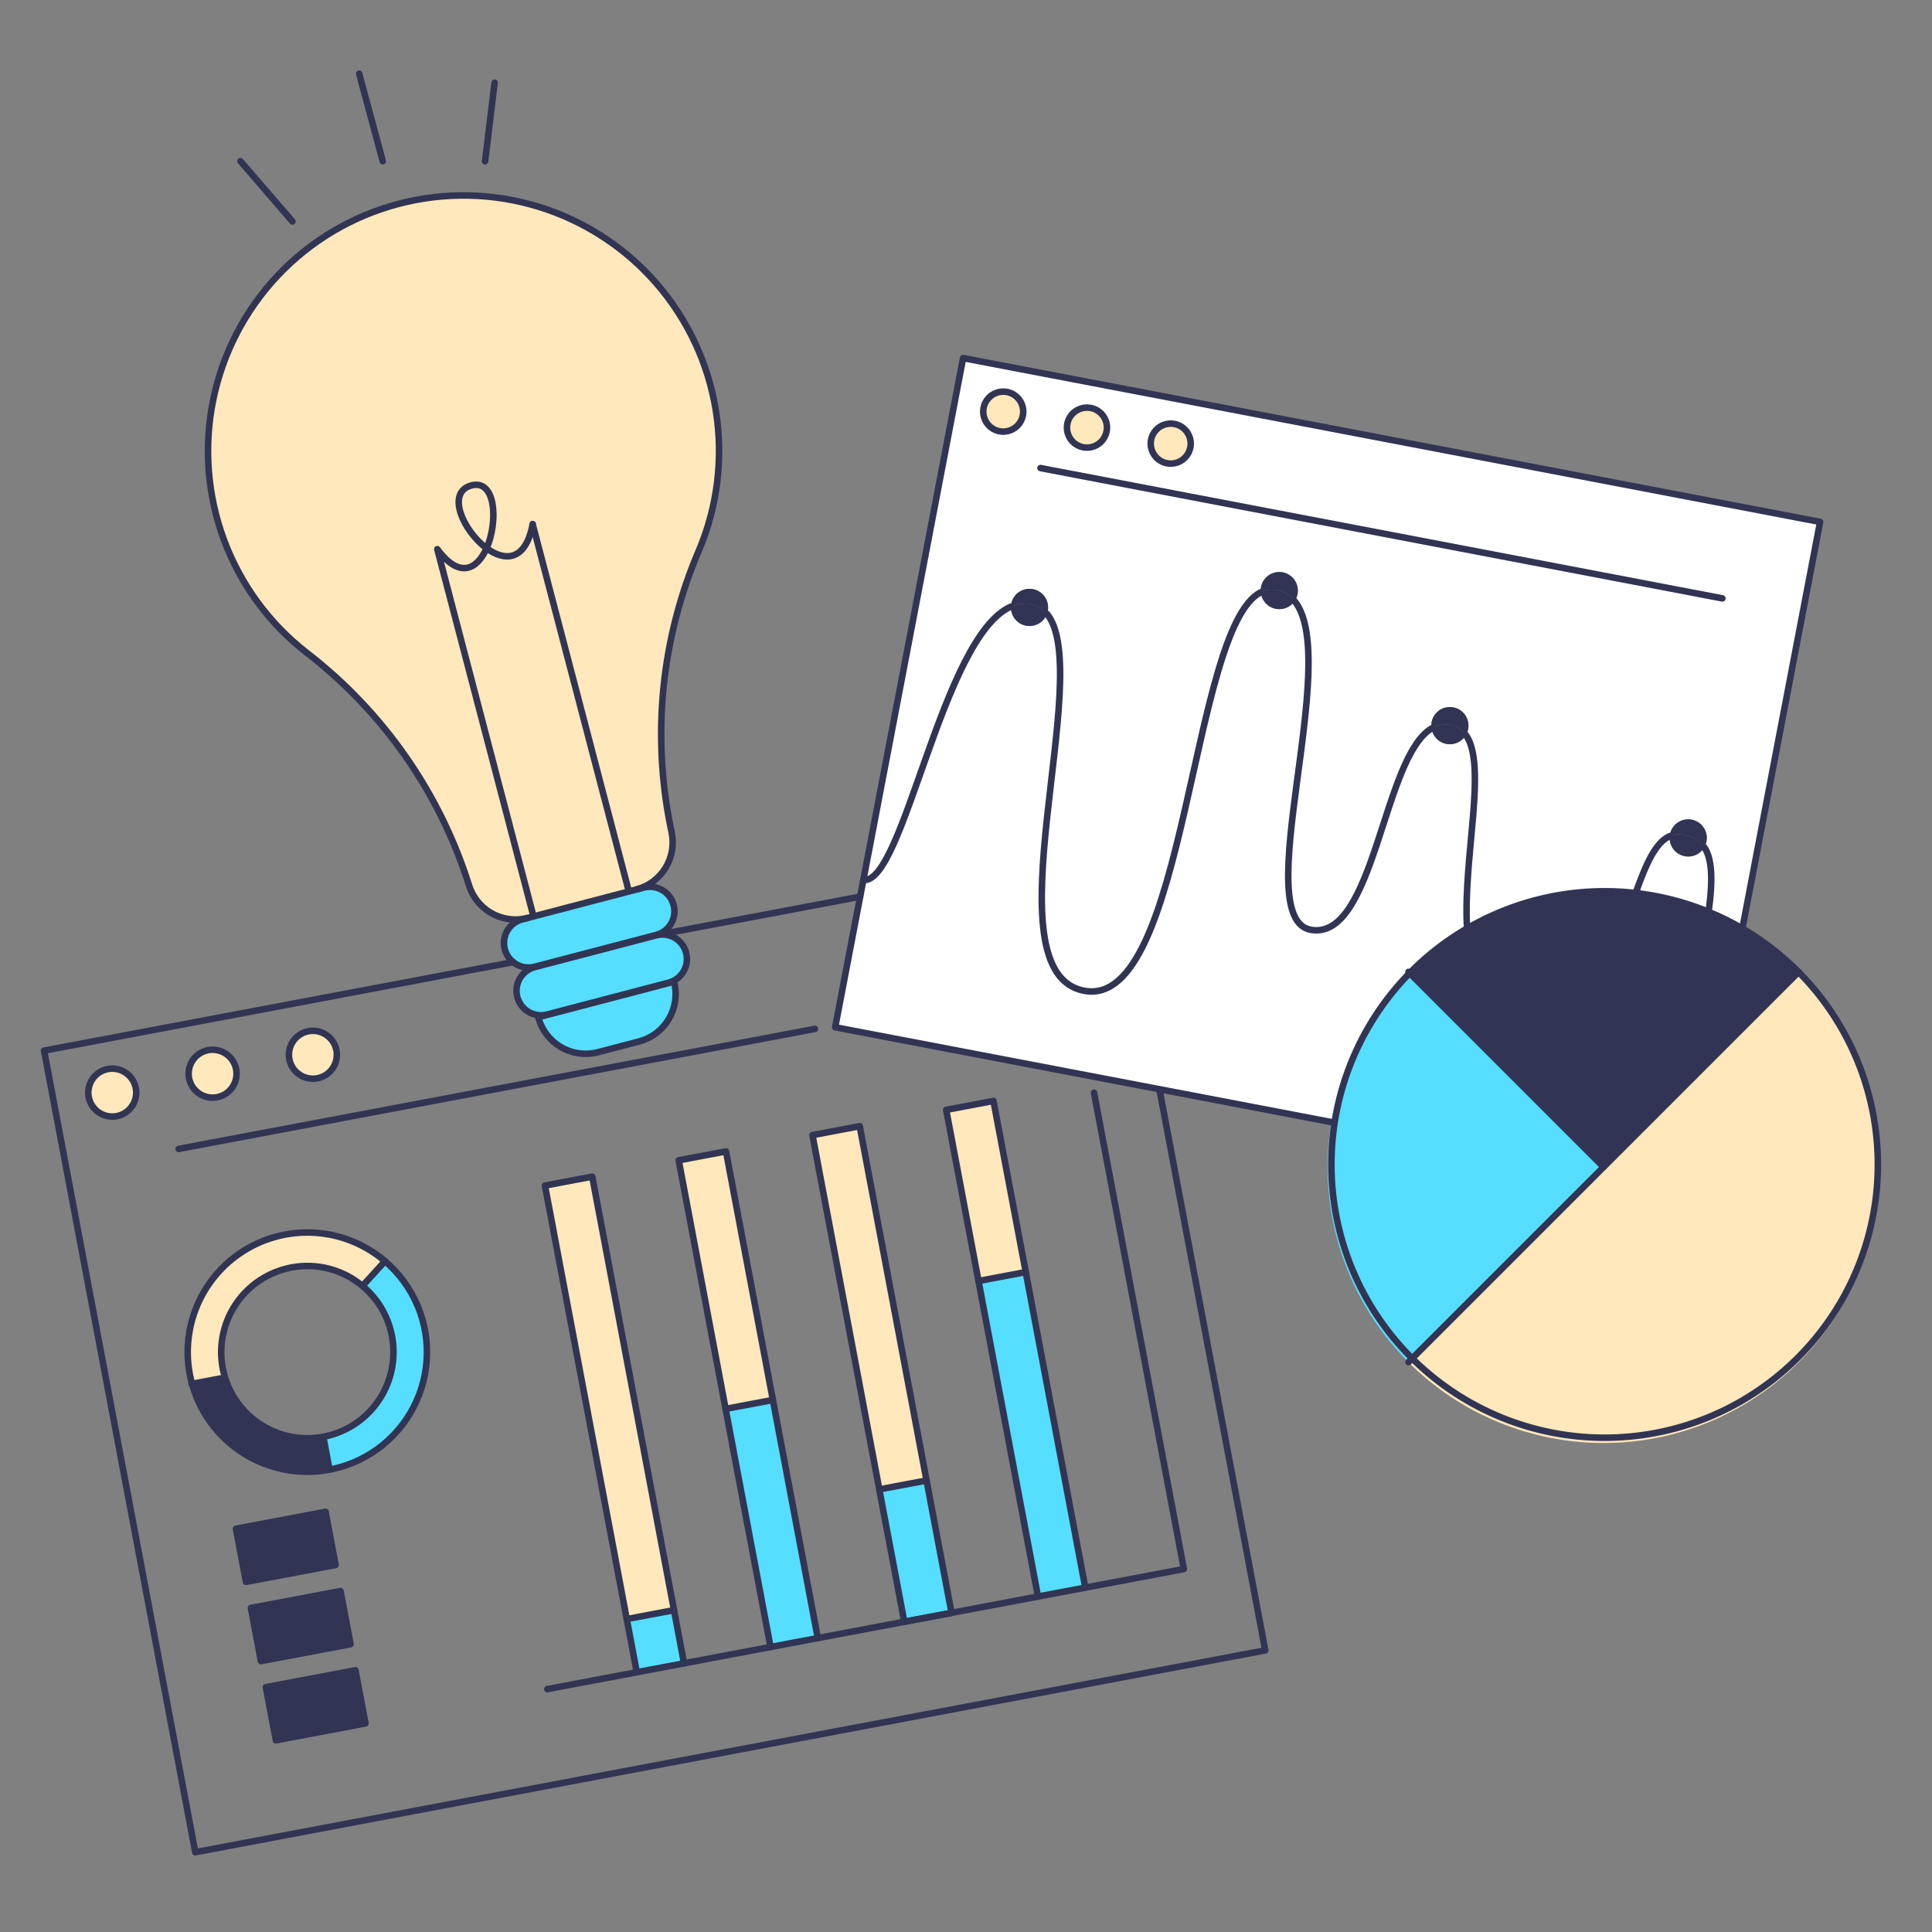 <svg xmlns="http://www.w3.org/2000/svg" fill="none" viewBox="0 0 200 200"><rect x="0" y="0" width="200" height="200" fill="#808080" stroke="none"/><g id="charts-pie-and-bars-london-200-ico_QNZAo1VGBDRXZig6"><path id="Vector" fill="#ffffff" d="M188.415 54.028L180.37 96.117C179.245 95.46 178.076 94.882 176.87 94.389C177.357 90.816 177.181 88.832 176.424 87.706C176.534 87.519 176.611 87.314 176.65 87.101C176.745 86.599 176.638 86.08 176.351 85.658C176.063 85.236 175.62 84.945 175.119 84.85C174.617 84.754 174.098 84.862 173.676 85.149C173.253 85.436 172.962 85.879 172.867 86.381C172.857 86.439 172.847 86.5 172.84 86.557C171.35 87.226 170.373 89.508 169.389 92.246L169.369 92.446C163.304 91.723 157.167 92.964 151.859 95.986C151.45 88.755 153.975 79.263 151.747 76.086C151.861 75.899 151.939 75.693 151.977 75.478C152.03 75.202 152.022 74.919 151.953 74.647C151.885 74.374 151.758 74.121 151.581 73.903C151.404 73.685 151.182 73.508 150.93 73.385C150.677 73.262 150.401 73.196 150.121 73.191C149.84 73.186 149.562 73.242 149.306 73.356C149.049 73.47 148.821 73.638 148.636 73.85C148.452 74.061 148.316 74.31 148.237 74.58C148.159 74.849 148.141 75.133 148.184 75.41C143.134 78.439 142.31 97.321 135.735 96.26C129.116 95.188 138.926 68.298 134.014 62.224C134.165 62.007 134.267 61.76 134.314 61.5C134.361 61.252 134.36 60.996 134.308 60.749C134.257 60.501 134.158 60.266 134.016 60.057C133.874 59.848 133.692 59.669 133.481 59.53C133.269 59.391 133.033 59.295 132.785 59.248C132.536 59.2 132.281 59.202 132.033 59.253C131.786 59.304 131.551 59.404 131.341 59.546C131.132 59.688 130.953 59.87 130.814 60.081C130.675 60.292 130.579 60.529 130.532 60.777C130.498 60.953 130.489 61.133 130.505 61.311C123.22 64.995 122.818 104.339 112.319 102.578C102.009 100.85 113.424 69.718 108.374 63.542C108.411 63.445 108.439 63.344 108.459 63.242C108.506 62.993 108.505 62.738 108.453 62.49C108.402 62.242 108.302 62.007 108.16 61.797C108.018 61.588 107.836 61.409 107.624 61.27C107.413 61.131 107.176 61.035 106.928 60.987C106.679 60.94 106.423 60.942 106.176 60.993C105.928 61.044 105.692 61.144 105.483 61.286C105.274 61.428 105.094 61.611 104.955 61.822C104.816 62.034 104.72 62.27 104.673 62.519C104.656 62.611 104.646 62.703 104.642 62.796C97.5 65.934 93.544 91.641 89.376 91.087L99.7 37.069L188.415 54.028ZM123.226 46.315C123.303 45.912 123.259 45.496 123.099 45.119C122.94 44.741 122.672 44.42 122.329 44.194C121.987 43.969 121.585 43.851 121.175 43.854C120.766 43.857 120.366 43.981 120.027 44.212C119.688 44.442 119.425 44.767 119.271 45.147C119.117 45.527 119.079 45.944 119.162 46.345C119.245 46.747 119.445 47.114 119.737 47.402C120.029 47.69 120.399 47.884 120.802 47.961C121.342 48.062 121.899 47.946 122.353 47.638C122.807 47.329 123.121 46.854 123.226 46.315V46.315ZM114.556 44.655C114.633 44.252 114.589 43.836 114.429 43.459C114.27 43.081 114.002 42.76 113.659 42.535C113.317 42.309 112.915 42.191 112.505 42.194C112.096 42.197 111.696 42.321 111.357 42.552C111.018 42.782 110.755 43.107 110.601 43.487C110.447 43.867 110.409 44.284 110.492 44.685C110.575 45.087 110.775 45.454 111.067 45.742C111.359 46.029 111.729 46.224 112.132 46.301C112.672 46.404 113.23 46.289 113.685 45.98C114.139 45.671 114.453 45.195 114.556 44.655V44.655ZM105.888 43C105.965 42.598 105.92 42.182 105.76 41.805C105.601 41.428 105.332 41.106 104.99 40.882C104.648 40.657 104.246 40.538 103.837 40.542C103.427 40.545 103.028 40.67 102.689 40.9C102.351 41.13 102.088 41.456 101.934 41.835C101.78 42.215 101.743 42.632 101.826 43.033C101.909 43.434 102.109 43.801 102.4 44.088C102.692 44.376 103.063 44.57 103.465 44.647C104.005 44.749 104.563 44.633 105.017 44.324C105.471 44.015 105.784 43.539 105.888 43V43Z"></path><path id="Vector_2" fill="#FFE8BB" d="M186.2 100.612C191.557 105.969 194.567 113.236 194.567 120.812C194.567 128.388 191.557 135.655 186.2 141.012C180.843 146.369 173.576 149.379 166 149.379C158.424 149.379 151.157 146.369 145.8 141.012L166 120.812L186.2 100.612Z"></path><path id="Vector_3" fill="#313553" d="M186.2 100.612L166 120.81L145.8 100.61C149.789 96.625 154.867 93.909 160.395 92.802C165.924 91.694 171.656 92.246 176.872 94.387C178.078 94.88 179.247 95.458 180.372 96.115V96.115C182.501 97.356 184.46 98.867 186.2 100.612Z"></path><path id="Vector_4" fill="#ffffff" d="M176.429 87.706C177.186 88.832 177.362 90.816 176.875 94.389C174.475 93.402 171.952 92.748 169.375 92.445L169.395 92.245C170.379 89.507 171.356 87.225 172.846 86.556C172.804 86.994 172.913 87.432 173.155 87.799C173.397 88.167 173.757 88.44 174.175 88.574C174.594 88.708 175.046 88.695 175.456 88.537C175.866 88.379 176.21 88.085 176.43 87.705L176.429 87.706Z"></path><path id="Vector_5" fill="#313553" d="M175.124 84.85C175.626 84.945 176.069 85.236 176.356 85.658C176.643 86.081 176.75 86.599 176.655 87.101C176.616 87.314 176.539 87.519 176.429 87.706C175.954 87.046 175.243 86.594 174.444 86.442C173.914 86.293 173.348 86.333 172.844 86.557C172.851 86.5 172.861 86.439 172.872 86.381C172.919 86.132 173.014 85.895 173.153 85.684C173.292 85.472 173.471 85.29 173.68 85.148C173.889 85.006 174.125 84.906 174.372 84.855C174.62 84.804 174.876 84.802 175.124 84.85V84.85Z"></path><path id="Vector_6" fill="#313553" d="M176.429 87.706C176.209 88.086 175.865 88.38 175.455 88.538C175.045 88.696 174.593 88.709 174.174 88.575C173.756 88.441 173.396 88.168 173.154 87.8C172.912 87.433 172.803 86.995 172.845 86.557C173.349 86.333 173.915 86.293 174.445 86.442C175.244 86.594 175.954 87.046 176.429 87.706V87.706Z"></path><path id="Vector_7" fill="#55DEFF" d="M166 120.81L145.8 141.01C143.146 138.358 141.041 135.209 139.604 131.743C138.168 128.277 137.428 124.562 137.428 120.81C137.428 117.058 138.168 113.343 139.604 109.877C141.041 106.411 143.146 103.262 145.8 100.61L166 120.81Z"></path><path id="Vector_8" fill="#313553" d="M150.451 73.228C150.7 73.275 150.936 73.371 151.148 73.509C151.359 73.648 151.542 73.827 151.684 74.036C151.826 74.246 151.926 74.481 151.977 74.728C152.028 74.976 152.03 75.232 151.982 75.48C151.944 75.695 151.866 75.901 151.752 76.088C151.407 75.573 150.875 75.211 150.268 75.081C149.917 74.995 149.552 74.979 149.195 75.036C148.839 75.093 148.497 75.221 148.19 75.412C148.142 75.108 148.169 74.796 148.267 74.504C148.365 74.212 148.532 73.947 148.754 73.733C148.975 73.519 149.245 73.361 149.541 73.273C149.836 73.186 150.148 73.17 150.451 73.228Z"></path><path id="Vector_9" fill="#ffffff" d="M151.752 76.088C153.98 79.262 151.452 88.754 151.864 95.988C148.17 98.095 144.992 100.999 142.562 104.489C140.132 107.978 138.51 111.966 137.815 116.161L120.025 112.761L86.458 106.345L89.041 92.827L89.376 91.09C93.544 91.644 97.499 65.937 104.651 62.8C104.631 63.259 104.776 63.71 105.06 64.071C105.343 64.433 105.747 64.681 106.197 64.771C106.648 64.861 107.116 64.787 107.516 64.563C107.917 64.339 108.225 63.978 108.383 63.547C113.433 69.723 102.018 100.855 112.328 102.583C122.828 104.344 123.228 65 130.514 61.316C130.55 61.71 130.707 62.083 130.963 62.384C131.218 62.686 131.561 62.901 131.944 63.001C132.326 63.101 132.73 63.08 133.101 62.942C133.471 62.804 133.79 62.555 134.014 62.229C138.926 68.303 129.114 95.193 135.735 96.265C142.31 97.326 143.135 78.444 148.185 75.415C148.245 75.808 148.425 76.173 148.702 76.46C148.978 76.746 149.336 76.94 149.727 77.014C150.118 77.088 150.522 77.039 150.884 76.874C151.246 76.709 151.547 76.435 151.747 76.091L151.752 76.088Z"></path><path id="Vector_10" fill="#313553" d="M150.268 75.081C150.875 75.211 151.407 75.573 151.752 76.088C151.552 76.432 151.251 76.706 150.889 76.871C150.527 77.036 150.123 77.085 149.732 77.011C149.341 76.937 148.983 76.743 148.707 76.457C148.43 76.17 148.25 75.805 148.19 75.412C148.497 75.221 148.839 75.093 149.196 75.036C149.552 74.979 149.917 74.995 150.268 75.081V75.081Z"></path><path id="Vector_11" fill="#313553" d="M132.792 59.248C133.294 59.344 133.737 59.636 134.024 60.058C134.311 60.481 134.419 61 134.324 61.502C134.275 61.762 134.171 62.009 134.019 62.226C133.547 61.625 132.871 61.218 132.119 61.083C131.572 60.975 131.005 61.056 130.51 61.313C130.494 61.135 130.503 60.955 130.537 60.779C130.584 60.53 130.68 60.293 130.819 60.081C130.958 59.87 131.137 59.688 131.347 59.545C131.556 59.403 131.792 59.304 132.04 59.253C132.288 59.202 132.543 59.2 132.792 59.248V59.248Z"></path><path id="Vector_12" fill="#313553" d="M134.019 62.226C133.795 62.552 133.476 62.801 133.106 62.939C132.735 63.077 132.331 63.098 131.949 62.998C131.566 62.898 131.223 62.683 130.968 62.381C130.712 62.08 130.555 61.707 130.519 61.313C131.014 61.056 131.581 60.975 132.128 61.083C132.877 61.22 133.549 61.627 134.019 62.226V62.226Z"></path><path id="Vector_13" fill="#FFE8BB" d="M121.58 43.887C121.983 43.964 122.354 44.158 122.647 44.446C122.94 44.733 123.14 45.102 123.224 45.503C123.307 45.905 123.269 46.323 123.115 46.703C122.961 47.083 122.698 47.41 122.358 47.64C122.019 47.871 121.619 47.995 121.209 47.999C120.798 48.002 120.396 47.883 120.053 47.657C119.71 47.432 119.442 47.11 119.282 46.732C119.123 46.354 119.079 45.937 119.156 45.534C119.261 44.995 119.574 44.519 120.028 44.211C120.483 43.902 121.04 43.786 121.58 43.887V43.887Z"></path><path id="Vector_14" fill="#FFE8BB" d="M112.909 42.231C113.312 42.308 113.682 42.502 113.975 42.79C114.267 43.077 114.467 43.445 114.55 43.846C114.633 44.248 114.595 44.664 114.441 45.044C114.288 45.424 114.024 45.75 113.685 45.98C113.346 46.211 112.947 46.335 112.537 46.338C112.127 46.341 111.725 46.223 111.383 45.998C111.04 45.773 110.772 45.451 110.613 45.073C110.453 44.696 110.409 44.279 110.486 43.877C110.589 43.337 110.902 42.861 111.357 42.552C111.811 42.244 112.369 42.128 112.909 42.231Z"></path><path id="Vector_15" fill="#55DEFF" d="M106.186 131.687L112.348 164.351L107.454 165.274L101.295 132.61L106.186 131.687Z"></path><path id="Vector_16" fill="#313553" d="M106.936 60.988C107.438 61.084 107.881 61.376 108.168 61.799C108.455 62.221 108.563 62.741 108.468 63.243C108.448 63.345 108.42 63.446 108.383 63.543C107.947 62.992 107.317 62.628 106.622 62.525C105.953 62.421 105.267 62.515 104.651 62.796C104.655 62.703 104.665 62.611 104.682 62.519C104.778 62.017 105.07 61.574 105.492 61.287C105.915 61 106.434 60.892 106.936 60.988Z"></path><path id="Vector_17" fill="#313553" d="M106.622 62.526C107.317 62.629 107.947 62.993 108.383 63.544C108.225 63.975 107.917 64.335 107.516 64.56C107.116 64.784 106.648 64.858 106.197 64.768C105.747 64.678 105.343 64.43 105.06 64.068C104.776 63.707 104.631 63.256 104.651 62.797C105.267 62.516 105.953 62.422 106.622 62.526V62.526Z"></path><path id="Vector_18" fill="#FFE8BB" d="M102.846 113.98L97.953 114.903L101.296 132.619L106.188 131.696L102.846 113.98Z"></path><path id="Vector_19" fill="#FFE8BB" d="M104.242 40.575C104.645 40.652 105.015 40.846 105.308 41.134C105.6 41.421 105.8 41.789 105.883 42.19C105.966 42.592 105.928 43.008 105.774 43.388C105.621 43.768 105.357 44.094 105.018 44.324C104.679 44.555 104.28 44.679 103.87 44.682C103.46 44.685 103.058 44.567 102.716 44.342C102.373 44.117 102.105 43.795 101.946 43.417C101.786 43.04 101.742 42.623 101.819 42.221C101.923 41.682 102.236 41.206 102.69 40.897C103.145 40.589 103.703 40.473 104.242 40.575V40.575Z"></path><path id="Vector_20" fill="#55DEFF" d="M95.917 153.261L98.502 166.961V166.964L93.611 167.884L91.025 154.183L95.917 153.261Z"></path><path id="Vector_21" fill="#FFE8BB" d="M89.004 116.589L84.111 117.512L91.03 154.188L95.923 153.265L89.004 116.589Z"></path><path id="Vector_22" fill="#55DEFF" d="M80.009 144.925L84.657 169.574L79.765 170.497L75.114 145.848L80.005 144.925H80.009Z"></path><path id="Vector_23" fill="#FFE8BB" d="M75.155 119.194L80.009 144.925H80.005L75.114 145.848L70.26 120.117L75.155 119.194Z"></path><path id="Vector_24" fill="#FFE8BB" d="M73.576 39.987C75.06 45.609 74.638 51.565 72.376 56.922C68.482 65.973 67.452 76 69.425 85.654L69.53 86.162C69.795 87.419 69.57 88.73 68.901 89.827C68.232 90.923 67.169 91.723 65.93 92.062L65.101 92.278L65.091 92.241L55.14 54.262C54.417 58.142 52.226 58.122 50.37 56.756C51.581 54.018 51.334 49.59 48.815 50.249C46.128 50.949 47.964 54.985 50.37 56.756C49.427 58.893 47.595 60.001 45.27 56.848L55.219 94.832L55.229 94.866L54.587 95.035C54.186 95.135 53.774 95.186 53.36 95.187C52.288 95.184 51.245 94.841 50.383 94.206C49.519 93.571 48.881 92.677 48.56 91.655C45.553 82.103 39.691 73.701 31.765 67.58C28.444 65.002 25.786 61.67 24.01 57.859C22.234 54.049 21.392 49.87 21.554 45.67C21.715 41.469 22.875 37.367 24.938 33.705C27.001 30.042 29.907 26.923 33.416 24.608C36.925 22.292 40.935 20.846 45.114 20.39C49.293 19.933 53.52 20.479 57.446 21.983C61.372 23.486 64.883 25.904 67.688 29.035C70.493 32.166 72.511 35.92 73.576 39.987V39.987Z"></path><path id="Vector_25" fill="#55DEFF" d="M71.024 98.635C71.11 98.957 71.131 99.292 71.086 99.623C71.041 99.953 70.932 100.27 70.764 100.558C70.596 100.845 70.373 101.097 70.107 101.298C69.841 101.498 69.538 101.645 69.216 101.728L56.644 105.02C56.322 105.104 55.986 105.124 55.657 105.079C55.327 105.033 55.009 104.923 54.722 104.755C54.435 104.587 54.184 104.363 53.983 104.098C53.782 103.833 53.635 103.53 53.551 103.208C53.495 102.999 53.467 102.783 53.467 102.566C53.468 102.006 53.654 101.462 53.996 101.018C54.339 100.575 54.818 100.257 55.36 100.115L67.931 96.823C68.481 96.68 69.062 96.724 69.584 96.948C69.937 97.101 70.25 97.333 70.499 97.625C70.749 97.917 70.928 98.263 71.024 98.635V98.635Z"></path><path id="Vector_26" fill="#55DEFF" d="M69.775 166.688L64.882 167.61L65.92 173.114L70.813 172.192L69.775 166.688Z"></path><path id="Vector_27" fill="#55DEFF" d="M69.777 101.623C69.886 102.044 69.942 102.476 69.942 102.911C69.941 104.031 69.568 105.119 68.883 106.006C68.198 106.892 67.24 107.527 66.156 107.811L61.914 108.92C61.27 109.089 60.599 109.13 59.939 109.04C59.279 108.949 58.644 108.73 58.069 108.394C57.494 108.057 56.991 107.611 56.589 107.08C56.187 106.549 55.893 105.944 55.725 105.3L69.777 101.623Z"></path><path id="Vector_28" fill="#FFE8BB" d="M61.309 121.807L69.773 166.684L64.882 167.607L56.414 122.73L61.309 121.807Z"></path><path id="Vector_29" fill="#55DEFF" d="M69.733 93.689C69.787 93.899 69.814 94.115 69.814 94.332C69.814 94.893 69.629 95.438 69.286 95.882C68.944 96.326 68.463 96.644 67.921 96.786L55.35 100.078C54.967 100.179 54.566 100.189 54.178 100.105C53.791 100.022 53.429 99.848 53.122 99.598V99.598C52.827 99.359 52.59 99.058 52.426 98.716C52.262 98.374 52.176 98 52.175 97.621C52.176 97.061 52.362 96.517 52.704 96.073C53.047 95.63 53.526 95.312 54.068 95.17L54.589 95.035L55.231 94.866L65.101 92.283L65.93 92.067L66.639 91.881C67.289 91.711 67.98 91.806 68.56 92.145C69.14 92.484 69.562 93.039 69.733 93.689V93.689Z"></path><path id="Vector_30" fill="#FFE8BB" d="M65.088 92.246L65.098 92.283L55.228 94.866L55.218 94.832L45.269 56.848C47.595 60.001 49.427 58.893 50.369 56.756C52.225 58.122 54.416 58.142 55.139 54.262L65.088 92.246Z"></path><path id="Vector_31" fill="#FFE8BB" d="M48.815 50.249C51.334 49.59 51.581 54.018 50.37 56.756C47.964 54.985 46.128 50.952 48.815 50.249Z"></path><path id="Vector_32" fill="#55DEFF" d="M43.985 137.677C44.593 140.904 43.894 144.241 42.043 146.954C40.191 149.666 37.338 151.532 34.111 152.142L33.469 148.731C35.13 148.418 36.669 147.639 37.904 146.484C39.139 145.33 40.021 143.848 40.446 142.211C40.871 140.575 40.822 138.851 40.304 137.242C39.786 135.632 38.821 134.203 37.522 133.121L39.854 130.555C42.007 132.385 43.466 134.899 43.985 137.677Z"></path><path id="Vector_33" fill="#FFE8BB" d="M39.854 130.555L37.522 133.121C36.046 131.888 34.211 131.166 32.291 131.062C30.37 130.958 28.468 131.478 26.868 132.545C25.268 133.611 24.056 135.167 23.413 136.979C22.769 138.792 22.73 140.763 23.3 142.6L23.245 142.617L19.879 143.253C19.787 142.928 19.713 142.6 19.649 142.266C19.173 139.748 19.491 137.144 20.558 134.813C21.624 132.483 23.388 130.541 25.606 129.256C27.823 127.97 30.385 127.405 32.937 127.637C35.49 127.87 37.907 128.888 39.856 130.553L39.854 130.555Z"></path><path id="Vector_34" fill="#313553" d="M36.795 172.907L37.833 178.407L28.561 180.158L27.523 174.654L36.795 172.907Z"></path><path id="Vector_35" fill="#313553" d="M35.25 164.706L36.288 170.206L27.012 171.957L25.975 166.454L35.25 164.706Z"></path><path id="Vector_36" fill="#FFE8BB" d="M34.828 108.732C34.918 109.214 34.863 109.712 34.671 110.162C34.478 110.613 34.156 110.997 33.745 111.265C33.335 111.532 32.854 111.673 32.364 111.667C31.874 111.662 31.396 111.512 30.991 111.235C30.587 110.959 30.273 110.569 30.09 110.114C29.907 109.659 29.862 109.16 29.963 108.68C30.063 108.201 30.303 107.761 30.653 107.418C31.003 107.074 31.446 106.842 31.928 106.751C32.248 106.69 32.578 106.694 32.897 106.761C33.216 106.827 33.519 106.956 33.789 107.14C34.058 107.324 34.288 107.56 34.467 107.833C34.645 108.106 34.768 108.411 34.828 108.732V108.732Z"></path><path id="Vector_37" fill="#313553" d="M33.702 156.506L34.74 162.005L25.464 163.756L24.427 158.253L33.702 156.506Z"></path><path id="Vector_38" fill="#313553" d="M33.469 148.731L34.111 152.142C31.056 152.718 27.896 152.124 25.259 150.477C22.622 148.831 20.701 146.253 19.877 143.255L23.243 142.619L23.298 142.602C23.945 144.694 25.339 146.475 27.215 147.606C29.091 148.736 31.317 149.137 33.469 148.731V148.731Z"></path><path id="Vector_39" fill="#FFE8BB" d="M24.443 110.689C24.534 111.171 24.48 111.669 24.288 112.12C24.096 112.571 23.774 112.955 23.364 113.224C22.953 113.492 22.473 113.633 21.982 113.628C21.492 113.624 21.014 113.474 20.609 113.198C20.204 112.921 19.89 112.531 19.706 112.077C19.523 111.622 19.478 111.123 19.578 110.643C19.678 110.163 19.918 109.723 20.268 109.379C20.617 109.036 21.061 108.804 21.543 108.712C21.863 108.651 22.192 108.654 22.511 108.721C22.831 108.787 23.133 108.916 23.403 109.1C23.672 109.283 23.902 109.518 24.081 109.791C24.259 110.064 24.383 110.369 24.443 110.689V110.689Z"></path><path id="Vector_40" fill="#FFE8BB" d="M14.059 112.65C14.149 113.132 14.094 113.63 13.902 114.08C13.709 114.531 13.387 114.915 12.976 115.183C12.566 115.45 12.085 115.591 11.595 115.585C11.105 115.58 10.627 115.43 10.222 115.153C9.818 114.877 9.504 114.487 9.321 114.032C9.138 113.577 9.093 113.078 9.194 112.598C9.294 112.119 9.534 111.679 9.884 111.336C10.234 110.992 10.677 110.76 11.159 110.669C11.479 110.608 11.809 110.611 12.128 110.678C12.448 110.745 12.751 110.874 13.02 111.058C13.29 111.242 13.52 111.477 13.698 111.75C13.877 112.024 13.999 112.329 14.059 112.65V112.65Z"></path><path id="Vector_41" stroke="#313553" stroke-linecap="round" stroke-linejoin="round" stroke-width=".676" d="M65.927 92.067C67.166 91.728 68.229 90.928 68.898 89.832C69.567 88.735 69.792 87.424 69.527 86.167L69.422 85.659C67.449 76.005 68.479 65.978 72.373 56.927C74.284 52.376 74.884 47.381 74.104 42.507C73.324 37.633 71.196 33.074 67.96 29.346C64.724 25.619 60.51 22.871 55.794 21.414C51.077 19.956 46.048 19.848 41.273 21.101C36.498 22.353 32.17 24.917 28.776 28.501C25.383 32.086 23.06 36.549 22.071 41.385C21.081 46.221 21.465 51.237 23.178 55.866C24.892 60.496 27.866 64.553 31.765 67.58C39.69 73.702 45.549 82.103 48.555 91.655C48.876 92.677 49.514 93.571 50.377 94.206C51.24 94.841 52.283 95.185 53.355 95.187C53.769 95.186 54.181 95.135 54.582 95.035"></path><path id="Vector_42" stroke="#313553" stroke-linecap="round" stroke-linejoin="round" stroke-width=".676" d="M53.119 99.6C52.824 99.361 52.587 99.06 52.423 98.718C52.259 98.376 52.173 98.002 52.172 97.623C52.173 97.063 52.359 96.519 52.701 96.075C53.044 95.632 53.523 95.314 54.065 95.172L54.586 95.037L55.228 94.868L65.098 92.285L65.927 92.069L66.636 91.883C66.958 91.798 67.294 91.778 67.624 91.822C67.954 91.867 68.273 91.977 68.561 92.145C68.849 92.313 69.1 92.536 69.302 92.801C69.504 93.066 69.651 93.369 69.736 93.691C69.79 93.901 69.817 94.117 69.817 94.334C69.817 94.895 69.632 95.44 69.289 95.884C68.947 96.328 68.466 96.646 67.924 96.788L55.35 100.078C54.967 100.179 54.566 100.189 54.178 100.105C53.791 100.022 53.429 99.848 53.122 99.598"></path><path id="Vector_43" stroke="#313553" stroke-linecap="round" stroke-linejoin="round" stroke-width=".676" d="M55.14 54.262L65.088 92.246"></path><path id="Vector_44" stroke="#313553" stroke-linecap="round" stroke-linejoin="round" stroke-width=".676" d="M50.37 56.756C52.226 58.122 54.417 58.142 55.14 54.262"></path><path id="Vector_45" stroke="#313553" stroke-linecap="round" stroke-linejoin="round" stroke-width=".676" d="M50.37 56.756C51.581 54.018 51.334 49.59 48.815 50.249C46.128 50.952 47.964 54.985 50.37 56.756Z"></path><path id="Vector_46" stroke="#313553" stroke-linecap="round" stroke-linejoin="round" stroke-width=".676" d="M55.218 94.832L45.269 56.848C47.595 60.001 49.427 58.893 50.369 56.756"></path><path id="Vector_47" stroke="#313553" stroke-linecap="round" stroke-linejoin="round" stroke-width=".676" d="M69.584 96.948C70.067 97.158 70.473 97.514 70.745 97.966C71.017 98.418 71.141 98.943 71.101 99.469C71.061 99.995 70.857 100.495 70.519 100.9C70.182 101.305 69.726 101.594 69.216 101.728L56.644 105.02C56.322 105.104 55.986 105.124 55.657 105.079C55.327 105.033 55.009 104.923 54.722 104.755C54.435 104.587 54.184 104.363 53.983 104.098C53.782 103.833 53.635 103.53 53.551 103.208C53.495 102.999 53.467 102.783 53.467 102.566C53.468 102.006 53.654 101.462 53.996 101.018C54.339 100.575 54.818 100.257 55.36 100.115L67.931 96.823C68.481 96.68 69.062 96.724 69.584 96.948V96.948Z"></path><path id="Vector_48" stroke="#313553" stroke-linecap="round" stroke-linejoin="round" stroke-width=".676" d="M66.156 107.812L61.914 108.921C61.27 109.09 60.599 109.131 59.939 109.041C59.279 108.95 58.644 108.731 58.069 108.395C57.494 108.058 56.991 107.612 56.589 107.081C56.187 106.55 55.893 105.945 55.725 105.301L69.777 101.623C69.886 102.044 69.942 102.476 69.942 102.911C69.941 104.031 69.569 105.12 68.884 106.006C68.199 106.893 67.24 107.528 66.156 107.812V107.812Z"></path><path id="Vector_49" stroke="#313553" stroke-linecap="round" stroke-linejoin="round" stroke-width=".676" d="M180.37 96.12C186.703 99.817 191.352 105.828 193.338 112.886C195.324 119.945 194.492 127.498 191.016 133.955C187.541 140.411 181.693 145.266 174.708 147.494C167.722 149.723 160.144 149.152 153.571 145.901C146.999 142.651 141.945 136.975 139.477 130.07C137.008 123.166 137.317 115.572 140.339 108.891C143.361 102.211 148.859 96.964 155.674 94.259C162.489 91.553 170.089 91.6 176.87 94.389C178.076 94.882 179.245 95.46 180.37 96.117"></path><path id="Vector_50" stroke="#313553" stroke-linecap="round" stroke-linejoin="round" stroke-width=".676" d="M69.439 96.522L69.503 96.509L89.041 92.824"></path><path id="Vector_51" stroke="#313553" stroke-linecap="round" stroke-linejoin="round" stroke-width=".676" d="M120.025 112.758L130.98 170.845L20.215 191.742L4.564 108.759L53.119 99.598H53.122"></path><path id="Vector_52" stroke="#313553" stroke-linecap="round" stroke-linejoin="round" stroke-width=".676" d="M18.491 118.937L84.369 106.508"></path><path id="Vector_53" stroke="#313553" stroke-linecap="round" stroke-linejoin="round" stroke-width=".676" d="M14.059 112.65C14.149 113.132 14.094 113.63 13.902 114.08C13.709 114.531 13.387 114.915 12.976 115.183C12.566 115.45 12.085 115.591 11.595 115.585C11.105 115.58 10.627 115.43 10.222 115.153C9.818 114.877 9.504 114.487 9.321 114.032C9.138 113.577 9.093 113.078 9.194 112.598C9.294 112.119 9.534 111.679 9.884 111.336C10.234 110.992 10.677 110.76 11.159 110.669C11.479 110.608 11.809 110.611 12.128 110.678C12.448 110.745 12.751 110.874 13.02 111.058C13.29 111.242 13.52 111.477 13.698 111.75C13.877 112.024 13.999 112.329 14.059 112.65V112.65Z"></path><path id="Vector_54" stroke="#313553" stroke-linecap="round" stroke-linejoin="round" stroke-width=".676" d="M24.443 110.689C24.534 111.171 24.48 111.669 24.288 112.12C24.096 112.571 23.774 112.955 23.364 113.224C22.953 113.492 22.473 113.633 21.982 113.628C21.492 113.624 21.014 113.474 20.609 113.198C20.204 112.921 19.89 112.531 19.706 112.077C19.523 111.622 19.478 111.123 19.578 110.643C19.678 110.163 19.918 109.723 20.268 109.379C20.617 109.036 21.061 108.804 21.543 108.712C21.863 108.651 22.192 108.654 22.511 108.721C22.831 108.787 23.133 108.916 23.403 109.1C23.672 109.283 23.902 109.518 24.081 109.791C24.259 110.064 24.383 110.369 24.443 110.689V110.689Z"></path><path id="Vector_55" stroke="#313553" stroke-linecap="round" stroke-linejoin="round" stroke-width=".676" d="M34.828 108.732C34.918 109.214 34.863 109.712 34.671 110.162C34.478 110.613 34.156 110.997 33.745 111.265C33.335 111.532 32.854 111.673 32.364 111.667C31.874 111.662 31.396 111.512 30.991 111.235C30.587 110.959 30.273 110.569 30.09 110.114C29.907 109.659 29.862 109.16 29.963 108.68C30.063 108.201 30.303 107.761 30.653 107.418C31.003 107.074 31.446 106.842 31.928 106.751C32.248 106.69 32.578 106.694 32.897 106.761C33.216 106.827 33.519 106.956 33.789 107.14C34.058 107.324 34.288 107.56 34.467 107.833C34.645 108.106 34.768 108.411 34.828 108.732V108.732Z"></path><path id="Vector_56" stroke="#313553" stroke-linecap="round" stroke-linejoin="round" stroke-width=".676" d="M137.815 116.158L120.025 112.758L86.458 106.342L89.041 92.824L89.376 91.087L99.699 37.069L188.415 54.028L180.37 96.117V96.12"></path><path id="Vector_57" stroke="#313553" stroke-linecap="round" stroke-linejoin="round" stroke-width=".676" d="M107.714 48.454L178.298 61.945"></path><path id="Vector_58" stroke="#313553" stroke-linecap="round" stroke-linejoin="round" stroke-width=".676" d="M105.888 43C105.811 43.402 105.617 43.773 105.329 44.065C105.042 44.356 104.674 44.556 104.273 44.639C103.872 44.722 103.455 44.684 103.076 44.531C102.696 44.377 102.371 44.114 102.141 43.775C101.911 43.436 101.786 43.037 101.783 42.627C101.78 42.218 101.898 41.816 102.123 41.474C102.348 41.132 102.669 40.864 103.046 40.704C103.424 40.544 103.84 40.5 104.242 40.577C104.509 40.628 104.764 40.731 104.991 40.88C105.218 41.03 105.414 41.222 105.567 41.447C105.72 41.672 105.827 41.925 105.882 42.192C105.937 42.458 105.939 42.733 105.888 43V43Z"></path><path id="Vector_59" stroke="#313553" stroke-linecap="round" stroke-linejoin="round" stroke-width=".676" d="M114.556 44.655C114.479 45.057 114.285 45.428 113.997 45.72C113.71 46.012 113.342 46.212 112.941 46.295C112.539 46.378 112.122 46.341 111.743 46.187C111.363 46.033 111.037 45.77 110.807 45.431C110.577 45.092 110.452 44.692 110.449 44.282C110.446 43.873 110.564 43.471 110.789 43.129C111.014 42.786 111.336 42.518 111.713 42.358C112.09 42.199 112.506 42.154 112.909 42.231C113.177 42.282 113.431 42.385 113.659 42.534C113.887 42.683 114.083 42.876 114.236 43.101C114.389 43.326 114.496 43.58 114.551 43.846C114.606 44.113 114.607 44.388 114.556 44.655V44.655Z"></path><path id="Vector_60" stroke="#313553" stroke-linecap="round" stroke-linejoin="round" stroke-width=".676" d="M123.226 46.315C123.148 46.717 122.953 47.087 122.665 47.379C122.377 47.67 122.01 47.87 121.608 47.952C121.207 48.034 120.79 47.996 120.411 47.842C120.032 47.687 119.706 47.424 119.477 47.085C119.247 46.746 119.122 46.346 119.12 45.937C119.117 45.527 119.235 45.126 119.46 44.784C119.686 44.441 120.007 44.173 120.384 44.014C120.762 43.854 121.178 43.81 121.58 43.887C122.12 43.991 122.597 44.305 122.905 44.761C123.214 45.216 123.329 45.775 123.226 46.315V46.315Z"></path><path id="Vector_61" stroke="#313553" stroke-linecap="round" stroke-linejoin="round" stroke-width=".676" d="M176.429 87.706C177.186 88.832 177.362 90.816 176.875 94.389"></path><path id="Vector_62" stroke="#313553" stroke-linecap="round" stroke-linejoin="round" stroke-width=".676" d="M169.394 92.246C170.378 89.508 171.355 87.226 172.845 86.557"></path><path id="Vector_63" stroke="#313553" stroke-linecap="round" stroke-linejoin="round" stroke-width=".676" d="M151.752 76.088C153.98 79.262 151.452 88.754 151.864 95.988"></path><path id="Vector_64" stroke="#313553" stroke-linecap="round" stroke-linejoin="round" stroke-width=".676" d="M134.019 62.226C138.931 68.3 129.119 95.19 135.74 96.262C142.315 97.323 143.14 78.441 148.19 75.412"></path><path id="Vector_65" stroke="#313553" stroke-linecap="round" stroke-linejoin="round" stroke-width=".676" d="M108.383 63.544C113.433 69.72 102.018 100.852 112.328 102.58C122.828 104.341 123.228 64.997 130.514 61.313"></path><path id="Vector_66" stroke="#313553" stroke-linecap="round" stroke-linejoin="round" stroke-width=".676" d="M89.376 91.087C93.544 91.641 97.499 65.934 104.651 62.797"></path><path id="Vector_67" stroke="#313553" stroke-linecap="round" stroke-linejoin="round" stroke-width=".676" d="M39.854 130.555C41.328 131.813 42.485 133.398 43.235 135.185C43.984 136.971 44.303 138.908 44.168 140.841C44.032 142.773 43.445 144.647 42.453 146.311C41.462 147.975 40.094 149.383 38.459 150.423C36.824 151.462 34.968 152.103 33.041 152.295C31.113 152.486 29.168 152.223 27.36 151.526C25.553 150.829 23.934 149.717 22.634 148.281C21.335 146.844 20.39 145.123 19.877 143.255C19.785 142.93 19.711 142.602 19.647 142.268C19.171 139.75 19.488 137.146 20.555 134.815C21.622 132.485 23.386 130.543 25.604 129.258C27.821 127.972 30.383 127.407 32.935 127.639C35.488 127.872 37.905 128.89 39.854 130.555V130.555Z"></path><path id="Vector_68" stroke="#313553" stroke-linecap="round" stroke-linejoin="round" stroke-width=".676" d="M37.522 133.121C39.079 134.418 40.148 136.206 40.553 138.192C40.958 140.177 40.675 142.242 39.749 144.045C38.824 145.848 37.312 147.282 35.463 148.111C33.614 148.939 31.538 149.114 29.576 148.604C27.614 148.095 25.885 146.933 24.672 145.31C23.459 143.686 22.836 141.698 22.904 139.673C22.973 137.647 23.729 135.706 25.048 134.168C26.368 132.629 28.172 131.587 30.163 131.211C31.454 130.964 32.785 131.007 34.058 131.337C35.331 131.667 36.514 132.277 37.522 133.121V133.121Z"></path><path id="Vector_69" stroke="#313553" stroke-linecap="round" stroke-linejoin="round" stroke-width=".676" d="M33.469 148.731L34.111 152.142"></path><path id="Vector_70" stroke="#313553" stroke-linecap="round" stroke-linejoin="round" stroke-width=".676" d="M37.522 133.121L39.854 130.555"></path><path id="Vector_71" stroke="#313553" stroke-linecap="round" stroke-linejoin="round" stroke-width=".676" d="M23.243 142.619L19.877 143.255L19.836 143.262"></path><path id="Vector_72" stroke="#313553" stroke-linecap="round" stroke-linejoin="round" stroke-width=".676" d="M112.348 164.351L122.553 162.425L113.254 113.126"></path><path id="Vector_73" stroke="#313553" stroke-linecap="round" stroke-linejoin="round" stroke-width=".676" d="M98.502 166.961L107.454 165.274"></path><path id="Vector_74" stroke="#313553" stroke-linecap="round" stroke-linejoin="round" stroke-width=".676" d="M93.611 167.884L98.502 166.964"></path><path id="Vector_75" stroke="#313553" stroke-linecap="round" stroke-linejoin="round" stroke-width=".676" d="M84.657 169.574L93.611 167.887"></path><path id="Vector_76" stroke="#313553" stroke-linecap="round" stroke-linejoin="round" stroke-width=".676" d="M70.811 172.187L79.765 170.497"></path><path id="Vector_77" stroke="#313553" stroke-linecap="round" stroke-linejoin="round" stroke-width=".676" d="M56.658 174.857L65.92 173.11"></path><path id="Vector_78" stroke="#313553" stroke-linecap="round" stroke-linejoin="round" stroke-width=".676" d="M34.74 162.005L25.464 163.756L24.427 158.253L33.702 156.506L34.74 162.005Z"></path><path id="Vector_79" stroke="#313553" stroke-linecap="round" stroke-linejoin="round" stroke-width=".676" d="M36.288 170.206L27.012 171.957L25.975 166.454L35.25 164.706L36.288 170.206Z"></path><path id="Vector_80" stroke="#313553" stroke-linecap="round" stroke-linejoin="round" stroke-width=".676" d="M37.833 178.407L28.561 180.158L27.523 174.654L36.795 172.907L37.833 178.407Z"></path><path id="Vector_81" stroke="#313553" stroke-linecap="round" stroke-linejoin="round" stroke-width=".676" d="M70.811 172.187L65.92 173.11L64.882 167.607L56.414 122.73L61.309 121.807L69.773 166.684L70.811 172.187Z"></path><path id="Vector_82" stroke="#313553" stroke-linecap="round" stroke-linejoin="round" stroke-width=".676" d="M84.657 169.574L79.765 170.497L75.114 145.848L70.26 120.117L75.155 119.194L80.009 144.925L84.657 169.574Z"></path><path id="Vector_83" stroke="#313553" stroke-linecap="round" stroke-linejoin="round" stroke-width=".676" d="M98.502 166.964L93.611 167.887V167.884L91.025 154.183L84.106 117.507L88.997 116.584L95.917 153.261L98.502 166.961V166.964Z"></path><path id="Vector_84" stroke="#313553" stroke-linecap="round" stroke-linejoin="round" stroke-width=".676" d="M112.348 164.351L107.454 165.274L101.295 132.61L97.951 114.894L102.843 113.971L106.186 131.687L112.348 164.351Z"></path><path id="Vector_85" stroke="#313553" stroke-linecap="round" stroke-linejoin="round" stroke-width=".676" d="M64.882 167.607L69.773 166.684"></path><path id="Vector_86" stroke="#313553" stroke-linecap="round" stroke-linejoin="round" stroke-width=".676" d="M75.114 145.848L80.005 144.925"></path><path id="Vector_87" stroke="#313553" stroke-linecap="round" stroke-linejoin="round" stroke-width=".676" d="M91.025 154.183L95.917 153.261"></path><path id="Vector_88" stroke="#313553" stroke-linecap="round" stroke-linejoin="round" stroke-width=".676" d="M101.295 132.61L106.186 131.687"></path><path id="Vector_89" stroke="#313553" stroke-linecap="round" stroke-linejoin="round" stroke-width=".676" d="M186.198 100.612L166 120.81L145.803 141.007"></path><path id="Vector_90" stroke="#313553" stroke-linecap="round" stroke-linejoin="round" stroke-width=".676" d="M145.803 100.612L166 120.81"></path><path id="Vector_91" stroke="#313553" stroke-linecap="round" stroke-linejoin="round" stroke-width=".676" d="M39.624 16.69L37.18 7.63"></path><path id="Vector_92" stroke="#313553" stroke-linecap="round" stroke-linejoin="round" stroke-width=".676" d="M50.215 16.69L51.202 8.567"></path><path id="Vector_93" stroke="#313553" stroke-linecap="round" stroke-linejoin="round" stroke-width=".676" d="M30.274 22.923L24.893 16.69"></path></g></svg>